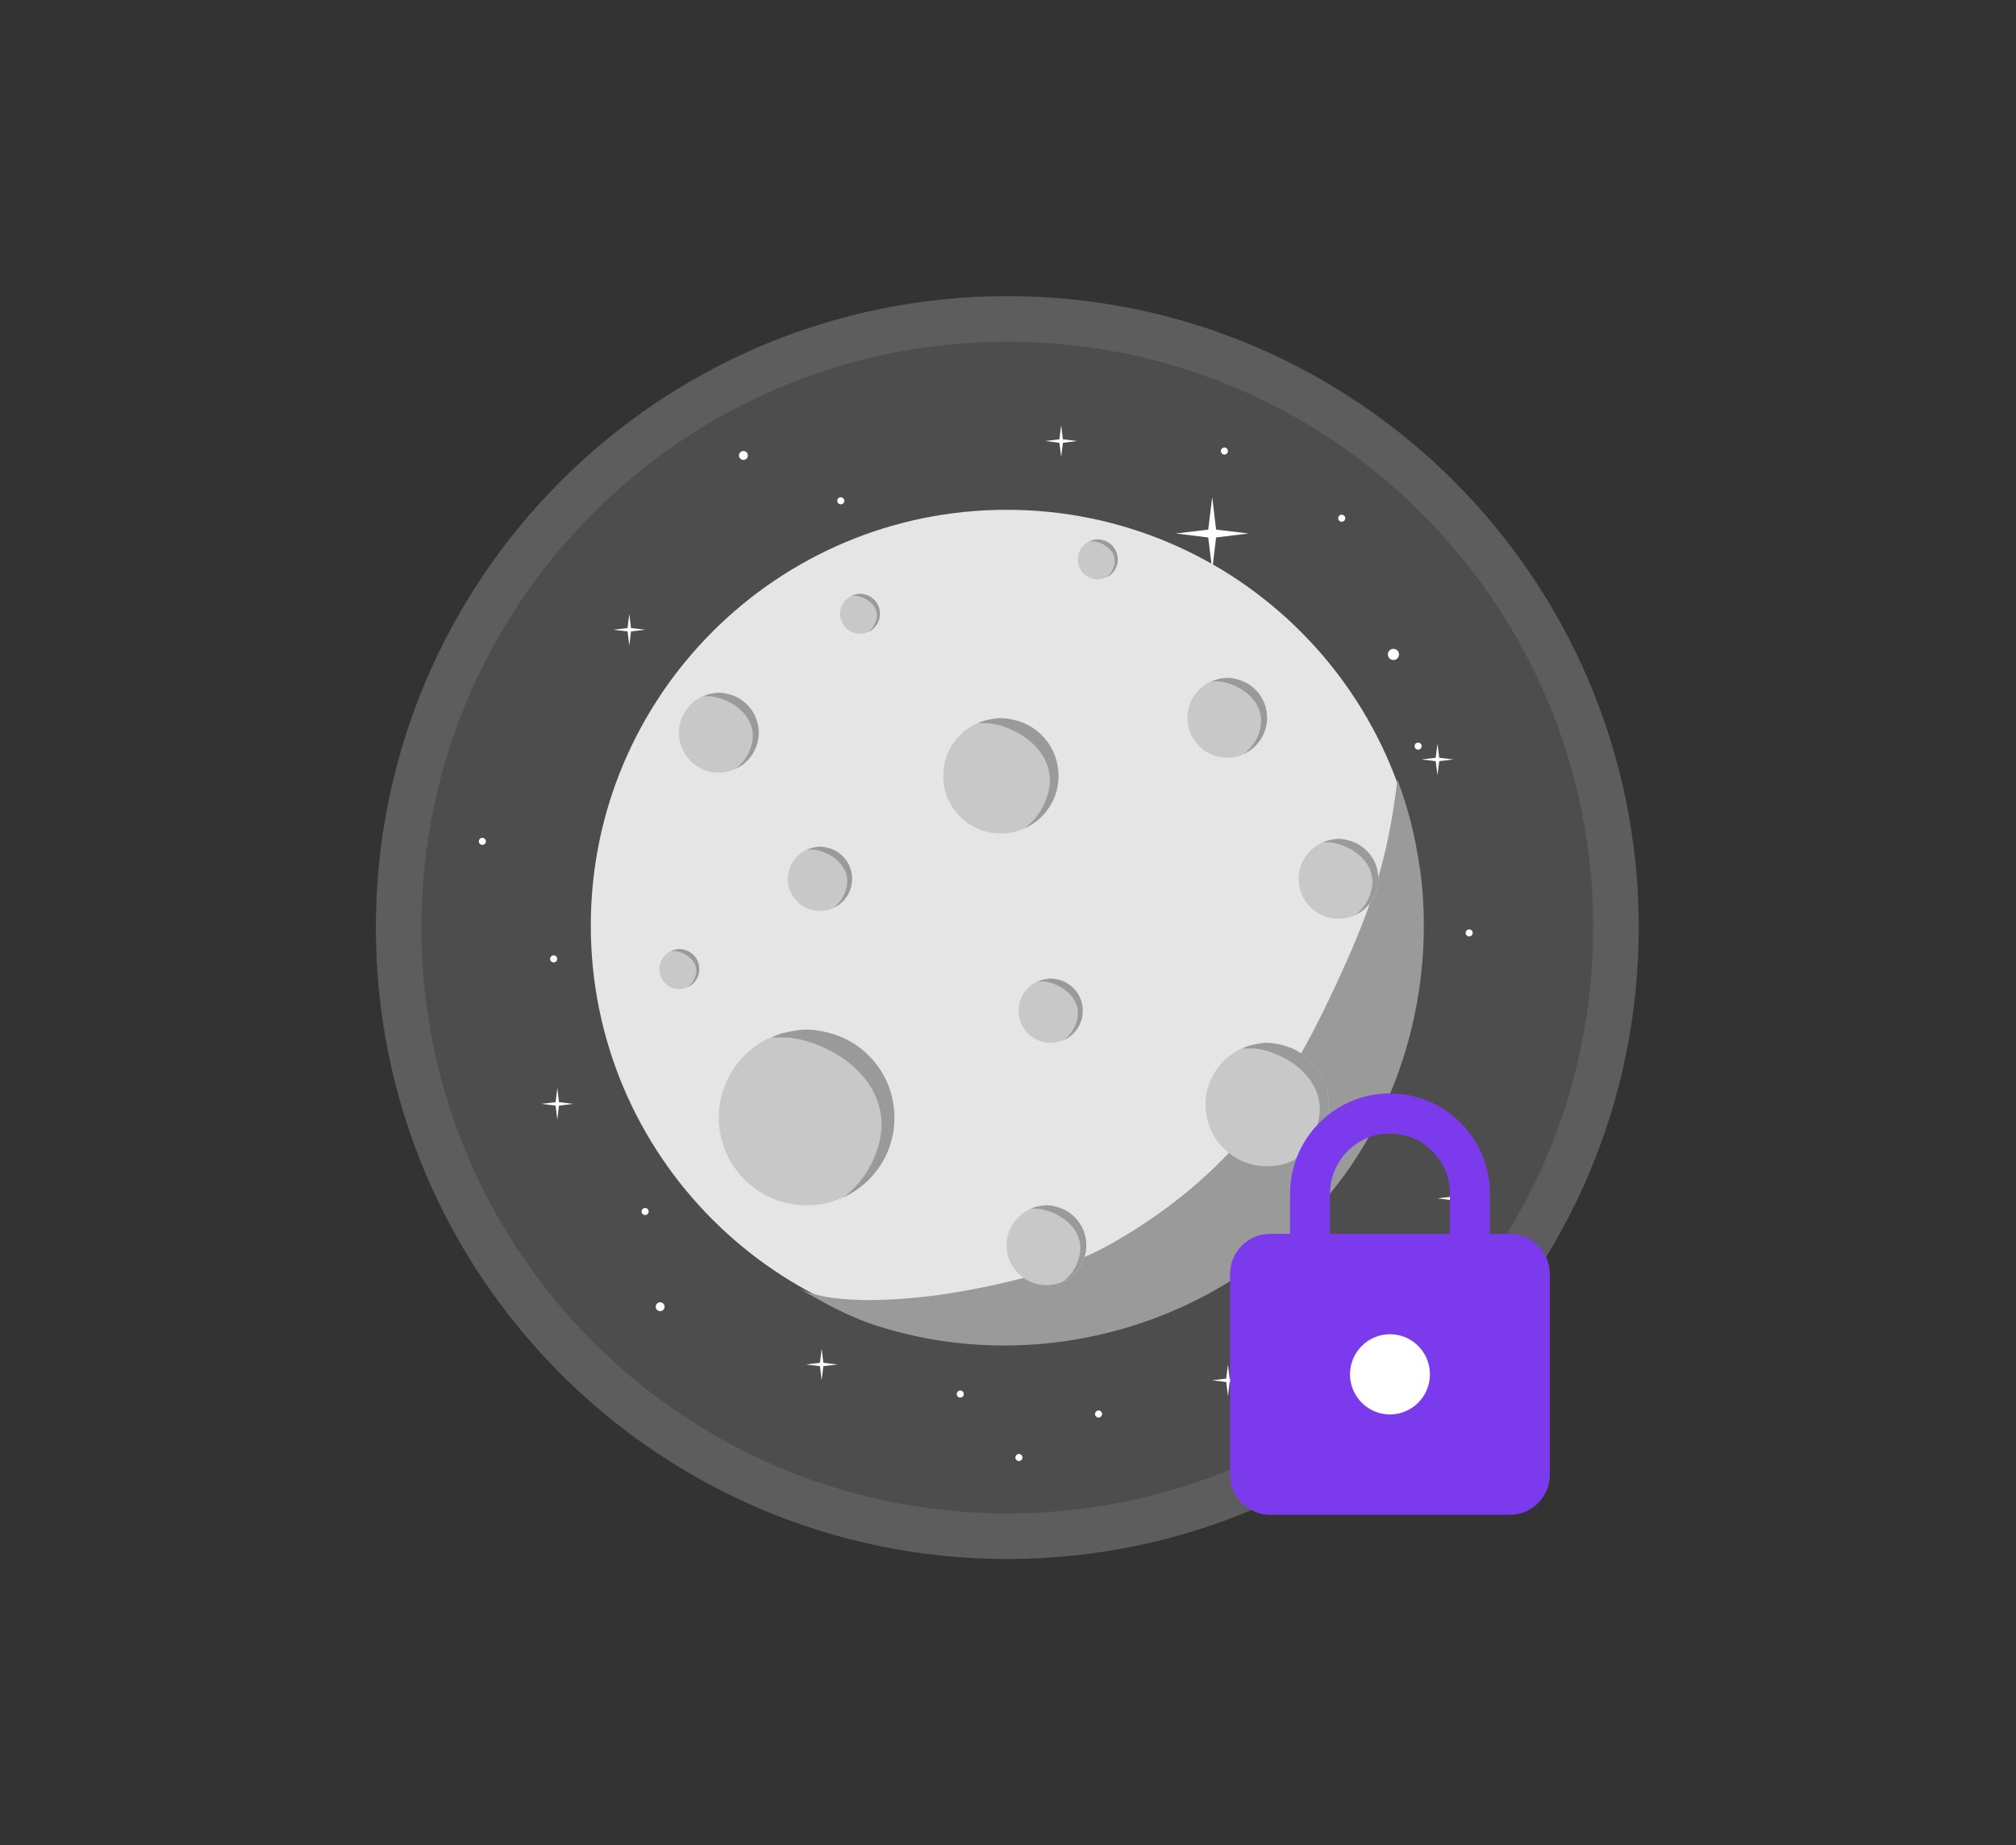 <svg viewBox="0 0 177 162" fill="none" xmlns="http://www.w3.org/2000/svg">
<rect x="0" y="0" width="177" height="162" fill="#333333" stroke="none"/>
<g clip-path="url(#clip0_471_36196)">
<path d="M88.44 134.88C117.954 134.88 141.88 110.954 141.88 81.44C141.88 51.926 117.954 28 88.44 28C58.926 28 35 51.926 35 81.44C35 110.954 58.926 134.88 88.44 134.88Z" fill="#4D4D4D" stroke="#5D5D5D" stroke-width="4" stroke-miterlimit="10"/>
<path d="M122.34 57.95C122.611 57.95 122.83 57.731 122.83 57.46C122.83 57.189 122.611 56.97 122.34 56.97C122.069 56.97 121.85 57.189 121.85 57.46C121.85 57.731 122.069 57.95 122.34 57.95Z" fill="white"/>
<path d="M93.32 38.57L94.56 38.72L93.32 38.88L93.17 40.12L93.01 38.88L91.77 38.72L93.01 38.57L93.17 37.33L93.32 38.57Z" fill="white"/>
<path d="M72.29 119.65L73.53 119.8L72.29 119.95L72.14 121.19L71.99 119.95L70.75 119.8L71.99 119.65L72.14 118.41L72.29 119.65Z" fill="white"/>
<path d="M107.96 121.04L109.21 121.19L107.96 121.34L107.81 122.58L107.66 121.34L106.42 121.19L107.66 121.04L107.81 119.8L107.96 121.04Z" fill="white"/>
<path d="M55.4 55.14L56.64 55.29L55.4 55.44L55.25 56.69L55.1 55.44L53.86 55.29L55.1 55.14L55.25 53.9L55.4 55.14Z" fill="white"/>
<path d="M127.75 105.07L128.99 105.22L127.75 105.37L127.6 106.62L127.45 105.37L126.21 105.22L127.45 105.07L127.6 103.83L127.75 105.07Z" fill="white"/>
<path d="M126.36 66.53L127.6 66.68L126.36 66.83L126.21 68.07L126.05 66.83L124.81 66.68L126.05 66.53L126.21 65.29L126.36 66.53Z" fill="white"/>
<path d="M106.77 46.5L109.62 46.84L106.77 47.19L106.43 50.04L106.08 47.19L103.23 46.84L106.08 46.5L106.43 43.65L106.77 46.5Z" fill="white"/>
<path d="M49.08 96.77L50.32 96.92L49.08 97.07L48.93 98.31L48.78 97.07L47.53 96.92L48.78 96.77L48.93 95.52L49.08 96.77Z" fill="white"/>
<path d="M73.82 44.28C73.991 44.28 74.13 44.141 74.13 43.97C74.13 43.799 73.991 43.66 73.82 43.66C73.649 43.66 73.51 43.799 73.51 43.97C73.51 44.141 73.649 44.28 73.82 44.28Z" fill="white"/>
<path d="M65.27 40.38C65.485 40.38 65.66 40.205 65.66 39.99C65.66 39.775 65.485 39.6 65.27 39.6C65.055 39.6 64.88 39.775 64.88 39.99C64.88 40.205 65.055 40.38 65.27 40.38Z" fill="white"/>
<path d="M57.96 115.12C58.175 115.12 58.35 114.945 58.35 114.73C58.35 114.515 58.175 114.34 57.96 114.34C57.745 114.34 57.57 114.515 57.57 114.73C57.57 114.945 57.745 115.12 57.96 115.12Z" fill="white"/>
<path d="M42.35 74.18C42.521 74.18 42.66 74.041 42.66 73.87C42.66 73.699 42.521 73.56 42.35 73.56C42.179 73.56 42.04 73.699 42.04 73.87C42.04 74.041 42.179 74.18 42.35 74.18Z" fill="white"/>
<path d="M117.8 109.92C117.971 109.92 118.11 109.781 118.11 109.61C118.11 109.439 117.971 109.3 117.8 109.3C117.629 109.3 117.49 109.439 117.49 109.61C117.49 109.781 117.629 109.92 117.8 109.92Z" fill="white"/>
<path d="M96.45 124.46C96.621 124.46 96.76 124.321 96.76 124.15C96.76 123.979 96.621 123.84 96.45 123.84C96.279 123.84 96.14 123.979 96.14 124.15C96.14 124.321 96.279 124.46 96.45 124.46Z" fill="white"/>
<path d="M48.61 84.5C48.781 84.5 48.92 84.361 48.92 84.19C48.92 84.019 48.781 83.88 48.61 83.88C48.439 83.88 48.3 84.019 48.3 84.19C48.3 84.361 48.439 84.5 48.61 84.5Z" fill="white"/>
<path d="M107.5 39.91C107.671 39.91 107.81 39.771 107.81 39.6C107.81 39.429 107.671 39.29 107.5 39.29C107.329 39.29 107.19 39.429 107.19 39.6C107.19 39.771 107.329 39.91 107.5 39.91Z" fill="white"/>
<path d="M128.99 82.22C129.161 82.22 129.3 82.081 129.3 81.91C129.3 81.739 129.161 81.6 128.99 81.6C128.819 81.6 128.68 81.739 128.68 81.91C128.68 82.081 128.819 82.22 128.99 82.22Z" fill="white"/>
<path d="M117.8 45.81C117.971 45.81 118.11 45.671 118.11 45.5C118.11 45.329 117.971 45.19 117.8 45.19C117.629 45.19 117.49 45.329 117.49 45.5C117.49 45.671 117.629 45.81 117.8 45.81Z" fill="white"/>
<path d="M84.31 122.71C84.481 122.71 84.62 122.571 84.62 122.4C84.62 122.229 84.481 122.09 84.31 122.09C84.139 122.09 84 122.229 84 122.4C84 122.571 84.139 122.71 84.31 122.71Z" fill="white"/>
<path d="M89.46 128.28C89.631 128.28 89.77 128.141 89.77 127.97C89.77 127.799 89.631 127.66 89.46 127.66C89.289 127.66 89.15 127.799 89.15 127.97C89.15 128.141 89.289 128.28 89.46 128.28Z" fill="white"/>
<path d="M56.64 106.68C56.811 106.68 56.95 106.541 56.95 106.37C56.95 106.199 56.811 106.06 56.64 106.06C56.469 106.06 56.33 106.199 56.33 106.37C56.33 106.541 56.469 106.68 56.64 106.68Z" fill="white"/>
<path d="M88.38 117.78C108.544 117.78 124.89 101.434 124.89 81.27C124.89 61.106 108.544 44.76 88.38 44.76C68.216 44.76 51.87 61.106 51.87 81.27C51.87 101.434 68.216 117.78 88.38 117.78Z" fill="#E5E5E5"/>
<path d="M70.82 105.83C75.078 105.83 78.53 102.378 78.53 98.12C78.53 93.862 75.078 90.41 70.82 90.41C66.562 90.41 63.11 93.862 63.11 98.12C63.11 102.378 66.562 105.83 70.82 105.83Z" fill="#C8C8C8"/>
<path d="M67.77 91.1C68.47 90.7 69.31 90.58 70.09 90.45C70.98 90.31 71.89 90.47 72.75 90.69C74.18 91.05 75.47 91.8 76.47 92.89C77.29 93.77 77.72 94.65 77.93 95.15C78.09 95.53 78.33 96.19 78.45 97.05C78.58 97.99 78.52 98.76 78.45 99.24C78.26 100.55 77.78 101.51 77.49 102C77.22 102.47 76.54 103.52 75.29 104.41C74.82 104.74 74.39 104.97 74.08 105.12C74.63 104.69 75.45 103.96 76.14 102.83C77.04 101.38 77.27 100.05 77.34 99.55C77.59 97.77 77.02 96.04 75.9 94.66C74.78 93.28 73.32 92.35 71.74 91.73C71.06 91.46 70.35 91.26 69.63 91.15C69 91.05 68.41 91.1 67.78 91.1H67.77Z" fill="#9A9A9A"/>
<path d="M107.75 66.53C109.683 66.53 111.25 64.963 111.25 63.03C111.25 61.097 109.683 59.53 107.75 59.53C105.817 59.53 104.25 61.097 104.25 63.03C104.25 64.963 105.817 66.53 107.75 66.53Z" fill="#C8C8C8"/>
<path d="M106.36 59.84C106.68 59.66 107.06 59.6 107.41 59.54C107.81 59.47 108.23 59.54 108.62 59.65C109.27 59.81 109.86 60.16 110.31 60.65C110.68 61.05 110.88 61.45 110.97 61.67C111.04 61.84 111.15 62.14 111.21 62.53C111.27 62.95 111.24 63.31 111.21 63.52C111.12 64.11 110.9 64.55 110.77 64.77C110.65 64.98 110.34 65.46 109.77 65.87C109.56 66.02 109.36 66.12 109.22 66.19C109.47 66 109.84 65.66 110.16 65.15C110.57 64.49 110.67 63.89 110.7 63.66C110.81 62.85 110.56 62.07 110.05 61.44C109.54 60.81 108.88 60.39 108.16 60.11C107.85 59.99 107.53 59.9 107.2 59.84C106.91 59.8 106.64 59.82 106.36 59.82V59.84Z" fill="#9A9A9A"/>
<path d="M87.87 73.18C90.665 73.18 92.93 70.915 92.93 68.12C92.93 65.325 90.665 63.06 87.87 63.06C85.075 63.06 82.81 65.325 82.81 68.12C82.81 70.915 85.075 73.18 87.87 73.18Z" fill="#C8C8C8"/>
<path d="M85.87 63.52C86.33 63.26 86.88 63.18 87.39 63.09C87.97 63 88.57 63.1 89.14 63.24C90.08 63.48 90.93 63.97 91.58 64.68C92.12 65.26 92.4 65.83 92.54 66.16C92.65 66.41 92.8 66.84 92.88 67.41C92.97 68.02 92.92 68.53 92.88 68.85C92.76 69.71 92.44 70.34 92.25 70.66C92.07 70.97 91.63 71.66 90.8 72.24C90.49 72.46 90.21 72.61 90 72.7C90.36 72.42 90.9 71.94 91.35 71.2C91.94 70.25 92.09 69.38 92.14 69.05C92.3 67.88 91.93 66.75 91.19 65.84C90.48 64.97 89.5 64.33 88.46 63.92C88.01 63.74 87.55 63.61 87.07 63.54C86.66 63.48 86.27 63.51 85.86 63.51L85.87 63.52Z" fill="#9A9A9A"/>
<path d="M75.51 55.64C76.477 55.64 77.26 54.856 77.26 53.89C77.26 52.923 76.477 52.14 75.51 52.14C74.543 52.14 73.76 52.923 73.76 53.89C73.76 54.856 74.543 55.64 75.51 55.64Z" fill="#C8C8C8"/>
<path d="M74.81 52.3C74.97 52.21 75.16 52.18 75.34 52.15C75.54 52.12 75.75 52.15 75.94 52.2C76.26 52.28 76.56 52.45 76.79 52.7C76.98 52.9 77.07 53.1 77.12 53.21C77.16 53.3 77.21 53.45 77.24 53.64C77.27 53.85 77.25 54.03 77.24 54.14C77.2 54.44 77.09 54.65 77.02 54.77C76.96 54.88 76.8 55.12 76.52 55.32C76.41 55.4 76.32 55.45 76.24 55.48C76.37 55.38 76.55 55.22 76.71 54.96C76.91 54.63 76.97 54.33 76.98 54.22C77.04 53.82 76.91 53.42 76.65 53.11C76.39 52.8 76.07 52.59 75.71 52.45C75.56 52.39 75.39 52.34 75.23 52.32C75.09 52.3 74.95 52.31 74.81 52.31V52.3Z" fill="#9A9A9A"/>
<path d="M59.64 86.84C60.606 86.84 61.39 86.056 61.39 85.09C61.39 84.124 60.606 83.34 59.64 83.34C58.673 83.34 57.89 84.124 57.89 85.09C57.89 86.056 58.673 86.84 59.64 86.84Z" fill="#C8C8C8"/>
<path d="M58.95 83.49C59.11 83.4 59.3 83.37 59.48 83.34C59.68 83.31 59.89 83.34 60.08 83.39C60.4 83.47 60.7 83.64 60.93 83.89C61.12 84.09 61.21 84.29 61.26 84.4C61.3 84.49 61.35 84.64 61.38 84.83C61.41 85.04 61.39 85.22 61.38 85.33C61.34 85.63 61.23 85.84 61.16 85.96C61.1 86.07 60.94 86.31 60.66 86.51C60.55 86.59 60.46 86.64 60.38 86.67C60.51 86.57 60.69 86.41 60.85 86.15C61.05 85.82 61.11 85.52 61.12 85.41C61.18 85.01 61.05 84.61 60.79 84.3C60.53 83.99 60.21 83.78 59.85 83.64C59.7 83.58 59.53 83.53 59.37 83.51C59.23 83.49 59.09 83.5 58.95 83.5V83.49Z" fill="#9A9A9A"/>
<path d="M96.38 50.87C97.347 50.87 98.13 50.087 98.13 49.12C98.13 48.154 97.347 47.37 96.38 47.37C95.413 47.37 94.63 48.154 94.63 49.12C94.63 50.087 95.413 50.87 96.38 50.87Z" fill="#C8C8C8"/>
<path d="M95.69 47.52C95.85 47.43 96.04 47.4 96.22 47.37C96.42 47.34 96.63 47.37 96.82 47.42C97.14 47.5 97.44 47.67 97.67 47.92C97.86 48.12 97.95 48.32 98 48.43C98.04 48.52 98.09 48.67 98.12 48.86C98.15 49.07 98.13 49.25 98.12 49.36C98.08 49.66 97.97 49.87 97.9 49.99C97.84 50.1 97.68 50.34 97.4 50.54C97.29 50.62 97.2 50.67 97.12 50.7C97.25 50.6 97.43 50.44 97.59 50.18C97.79 49.85 97.85 49.55 97.86 49.44C97.92 49.04 97.79 48.64 97.53 48.33C97.27 48.02 96.95 47.81 96.59 47.67C96.44 47.61 96.27 47.56 96.11 47.54C95.97 47.52 95.83 47.53 95.69 47.53V47.52Z" fill="#9A9A9A"/>
<path d="M92.25 91.56C93.807 91.56 95.07 90.297 95.07 88.74C95.07 87.183 93.807 85.92 92.25 85.92C90.693 85.92 89.43 87.183 89.43 88.74C89.43 90.297 90.693 91.56 92.25 91.56Z" fill="#C8C8C8"/>
<path d="M91.13 86.18C91.39 86.04 91.69 85.99 91.98 85.94C92.3 85.89 92.64 85.94 92.95 86.03C93.47 86.16 93.95 86.44 94.31 86.83C94.61 87.15 94.77 87.47 94.84 87.65C94.9 87.79 94.99 88.03 95.03 88.35C95.08 88.69 95.05 88.97 95.03 89.15C94.96 89.63 94.78 89.98 94.68 90.16C94.58 90.33 94.33 90.72 93.87 91.04C93.7 91.16 93.54 91.24 93.43 91.3C93.63 91.14 93.93 90.88 94.18 90.46C94.51 89.93 94.59 89.44 94.62 89.26C94.71 88.61 94.5 87.98 94.09 87.47C93.68 86.96 93.15 86.63 92.57 86.4C92.32 86.3 92.06 86.23 91.8 86.19C91.57 86.15 91.35 86.17 91.12 86.17L91.13 86.18Z" fill="#9A9A9A"/>
<path d="M71.99 79.98C73.547 79.98 74.81 78.717 74.81 77.16C74.81 75.603 73.547 74.34 71.99 74.34C70.433 74.34 69.17 75.603 69.17 77.16C69.17 78.717 70.433 79.98 71.99 79.98Z" fill="#C8C8C8"/>
<path d="M70.88 74.6C71.14 74.46 71.44 74.41 71.73 74.36C72.05 74.31 72.39 74.36 72.7 74.45C73.22 74.58 73.7 74.86 74.06 75.25C74.36 75.57 74.52 75.89 74.59 76.07C74.65 76.21 74.74 76.45 74.78 76.77C74.83 77.11 74.8 77.39 74.78 77.57C74.71 78.05 74.53 78.4 74.43 78.58C74.33 78.75 74.08 79.14 73.62 79.46C73.45 79.58 73.29 79.66 73.18 79.72C73.38 79.56 73.68 79.3 73.93 78.88C74.26 78.35 74.34 77.86 74.37 77.68C74.46 77.03 74.25 76.4 73.84 75.89C73.43 75.38 72.9 75.05 72.32 74.82C72.07 74.72 71.81 74.65 71.55 74.61C71.32 74.57 71.1 74.59 70.87 74.59L70.88 74.6Z" fill="#9A9A9A"/>
<path d="M63.11 67.84C65.043 67.84 66.61 66.273 66.61 64.34C66.61 62.407 65.043 60.84 63.11 60.84C61.177 60.84 59.61 62.407 59.61 64.34C59.61 66.273 61.177 67.84 63.11 67.84Z" fill="#C8C8C8"/>
<path d="M61.73 61.15C62.05 60.97 62.43 60.91 62.78 60.85C63.18 60.78 63.6 60.85 63.99 60.96C64.64 61.12 65.23 61.47 65.68 61.96C66.05 62.36 66.25 62.76 66.34 62.98C66.41 63.15 66.52 63.45 66.58 63.84C66.64 64.26 66.61 64.62 66.58 64.83C66.49 65.42 66.27 65.86 66.14 66.08C66.02 66.29 65.71 66.77 65.14 67.18C64.93 67.33 64.73 67.43 64.59 67.5C64.84 67.31 65.21 66.97 65.53 66.46C65.94 65.8 66.04 65.2 66.07 64.97C66.18 64.16 65.93 63.38 65.42 62.75C64.91 62.12 64.25 61.7 63.53 61.42C63.22 61.3 62.9 61.21 62.57 61.15C62.28 61.11 62.01 61.13 61.73 61.13V61.15Z" fill="#9A9A9A"/>
<path d="M124.66 76.15C126.02 85.98 123.4 96.37 117.26 104.2C107.84 116.21 91.45 121.02 77.01 116.41C74.47 115.6 72.25 114.36 69.98 113.01C73.02 114.83 80.48 114.05 83.77 113.49C89.04 112.6 93.93 111.32 97.9 109.01C108.26 102.99 112.93 95.73 116.97 87.15C120.47 79.73 121.84 75.47 122.69 68.46C123.63 70.94 124.28 73.52 124.64 76.15H124.66Z" fill="#9A9A9A"/>
<path d="M91.88 112.84C93.813 112.84 95.38 111.273 95.38 109.34C95.38 107.407 93.813 105.84 91.88 105.84C89.947 105.84 88.38 107.407 88.38 109.34C88.38 111.273 89.947 112.84 91.88 112.84Z" fill="#C8C8C8"/>
<path d="M90.49 106.15C90.81 105.97 91.19 105.91 91.54 105.85C91.94 105.78 92.36 105.85 92.75 105.96C93.4 106.12 93.99 106.47 94.44 106.96C94.81 107.36 95.01 107.76 95.1 107.98C95.17 108.15 95.28 108.45 95.34 108.84C95.4 109.26 95.37 109.62 95.34 109.83C95.25 110.42 95.03 110.86 94.9 111.08C94.78 111.29 94.47 111.77 93.9 112.18C93.69 112.33 93.49 112.43 93.35 112.5C93.6 112.31 93.97 111.97 94.29 111.46C94.7 110.8 94.8 110.2 94.83 109.97C94.94 109.16 94.69 108.38 94.18 107.75C93.67 107.12 93.01 106.7 92.29 106.42C91.98 106.3 91.66 106.21 91.33 106.15C91.04 106.11 90.77 106.13 90.49 106.13V106.15Z" fill="#9A9A9A"/>
<path d="M111.25 102.4C114.238 102.4 116.66 99.978 116.66 96.99C116.66 94.002 114.238 91.58 111.25 91.58C108.262 91.58 105.84 94.002 105.84 96.99C105.84 99.978 108.262 102.4 111.25 102.4Z" fill="#C8C8C8"/>
<path d="M109.1 92.06C109.59 91.78 110.18 91.69 110.73 91.6C111.35 91.5 112 91.61 112.6 91.77C113.6 92.03 114.51 92.55 115.22 93.31C115.79 93.93 116.1 94.55 116.24 94.89C116.35 95.16 116.52 95.62 116.61 96.23C116.7 96.89 116.66 97.43 116.61 97.77C116.48 98.69 116.14 99.36 115.94 99.71C115.75 100.04 115.27 100.78 114.39 101.4C114.06 101.63 113.76 101.79 113.54 101.9C113.93 101.6 114.5 101.08 114.99 100.29C115.62 99.27 115.78 98.34 115.83 97.99C116.01 96.74 115.61 95.53 114.82 94.56C114.03 93.59 113.01 92.94 111.9 92.5C111.42 92.31 110.92 92.17 110.42 92.09C109.98 92.02 109.56 92.06 109.12 92.06H109.1Z" fill="#9A9A9A"/>
<path d="M117.52 80.67C119.453 80.67 121.02 79.103 121.02 77.17C121.02 75.237 119.453 73.67 117.52 73.67C115.587 73.67 114.02 75.237 114.02 77.17C114.02 79.103 115.587 80.67 117.52 80.67Z" fill="#C8C8C8"/>
<path d="M116.13 73.98C116.45 73.8 116.83 73.74 117.18 73.68C117.58 73.61 118 73.68 118.39 73.79C119.04 73.95 119.63 74.3 120.08 74.79C120.45 75.19 120.65 75.59 120.74 75.81C120.81 75.98 120.92 76.28 120.98 76.67C121.04 77.09 121.01 77.45 120.98 77.66C120.89 78.25 120.67 78.69 120.54 78.91C120.42 79.12 120.11 79.6 119.54 80.01C119.33 80.16 119.13 80.26 118.99 80.33C119.24 80.14 119.61 79.8 119.93 79.29C120.34 78.63 120.44 78.03 120.47 77.8C120.58 76.99 120.33 76.21 119.82 75.58C119.31 74.95 118.65 74.53 117.93 74.25C117.62 74.13 117.3 74.04 116.97 73.98C116.68 73.94 116.41 73.96 116.13 73.96V73.98Z" fill="#9A9A9A"/>
<path d="M124.51 65.82C124.681 65.82 124.82 65.681 124.82 65.51C124.82 65.339 124.681 65.2 124.51 65.2C124.339 65.2 124.2 65.339 124.2 65.51C124.2 65.681 124.339 65.82 124.51 65.82Z" fill="white"/>
<rect x="118" y="114" width="12" height="11" fill="white"/>
<path d="M122.036 124.19C123.966 124.19 125.545 122.605 125.545 120.667C125.545 118.711 123.966 117.143 122.036 117.143C120.106 117.143 118.527 118.729 118.527 120.667C118.527 122.605 120.106 124.19 122.036 124.19ZM132.564 108.333C134.494 108.333 136.073 109.919 136.073 111.857V129.476C136.073 131.414 134.494 133 132.564 133H111.509C109.579 133 108 131.414 108 129.476V111.857C108 109.901 109.579 108.333 111.509 108.333H113.264V104.81C113.264 99.947 117.194 96 122.036 96C126.879 96 130.809 99.947 130.809 104.81V108.333H132.564ZM122.036 99.524C119.124 99.524 116.773 101.885 116.773 104.81V108.333H127.3V104.81C127.3 101.885 124.949 99.524 122.036 99.524Z" fill="#7C3AED"/>
</g>
<defs>
<clipPath id="clip0_471_36196">
<rect width="110.88" height="110.88" fill="white" transform="translate(33 26)"/>
</clipPath>
</defs>
</svg>
